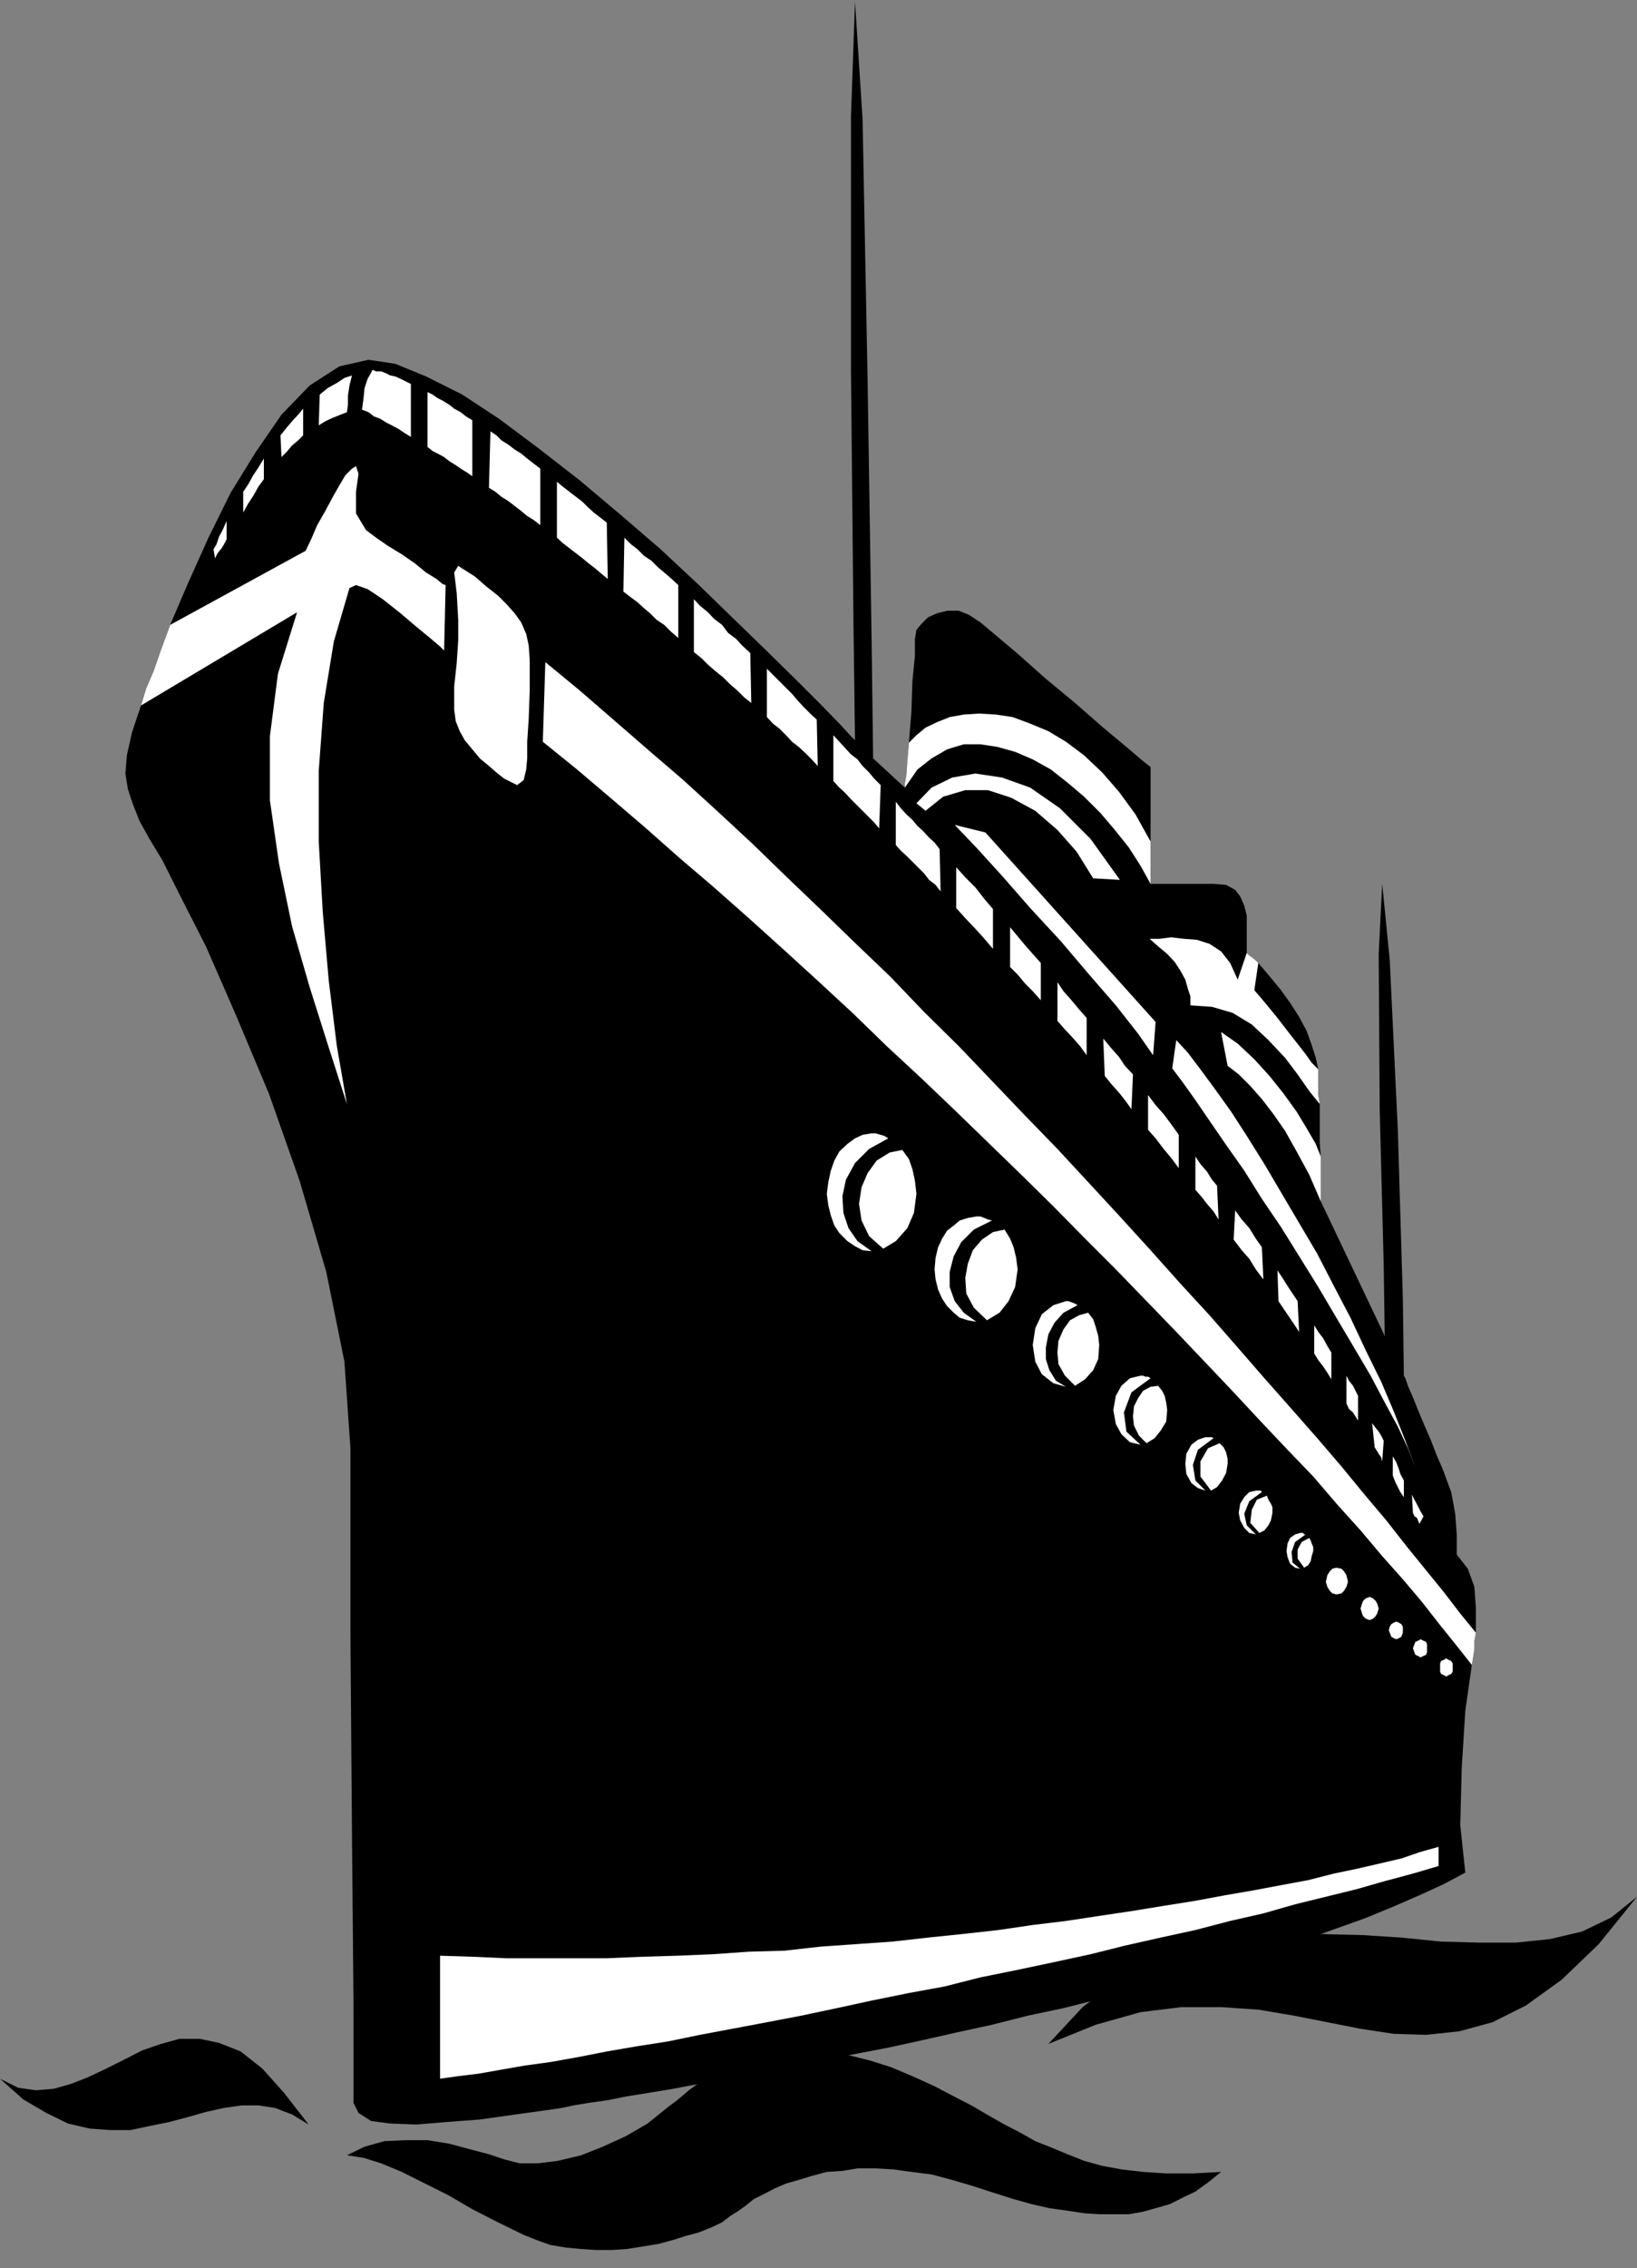 <?xml version="1.0" encoding="UTF-8" standalone="no"?>
<svg
   xmlns:ooo="http://xml.openoffice.org/svg/export"
   xmlns:dc="http://purl.org/dc/elements/1.1/"
   xmlns:cc="http://creativecommons.org/ns#"
   xmlns:rdf="http://www.w3.org/1999/02/22-rdf-syntax-ns#"
   xmlns:svg="http://www.w3.org/2000/svg"
   xmlns="http://www.w3.org/2000/svg"
   xmlns:sodipodi="http://sodipodi.sourceforge.net/DTD/sodipodi-0.dtd"
   xmlns:inkscape="http://www.inkscape.org/namespaces/inkscape"
   version="1.2"
   width="32.51mm"
   height="45.01mm"
   viewBox="0 0 3251 4501"
   preserveAspectRatio="xMidYMid"
   xml:space="preserve"
   id="svg189"
   sodipodi:docname="cruzshp2.svg"
   style="fill-rule:evenodd;stroke-width:28.222;stroke-linejoin:round"
   inkscape:version="0.92.5 (2060ec1f9f, 2020-04-08)"><rect x="0" y="0" width="3251" height="4501" fill="#808080" stroke="none"/><sodipodi:namedview
   pagecolor="#ffffff"
   bordercolor="#666666"
   borderopacity="1"
   objecttolerance="10"
   gridtolerance="10"
   guidetolerance="10"
   inkscape:pageopacity="0"
   inkscape:pageshadow="2"
   inkscape:window-width="664"
   inkscape:window-height="487"
   id="namedview191"
   showgrid="false"
   inkscape:zoom="0.2102413"
   inkscape:cx="61.455119"
   inkscape:cy="85.039368"
   inkscape:window-x="0"
   inkscape:window-y="0"
   inkscape:window-maximized="0"
   inkscape:current-layer="svg189" />
 <defs
   class="ClipPathGroup"
   id="defs8">
  <clipPath
   id="presentation_clip_path"
   clipPathUnits="userSpaceOnUse">
   <rect
   x="0"
   y="0"
   width="21000"
   height="29700"
   id="rect2" />
  </clipPath>
  <clipPath
   id="presentation_clip_path_shrink"
   clipPathUnits="userSpaceOnUse">
   <rect
   x="21"
   y="29"
   width="20958"
   height="29641"
   id="rect5" />
  </clipPath>
 </defs>
 <defs
   class="TextShapeIndex"
   id="defs12">
  <g
   ooo:slide="id1"
   ooo:id-list="id3"
   id="g10" />
 </defs>
 <defs
   class="EmbeddedBulletChars"
   id="defs44">
  <g
   id="bullet-char-template-57356"
   transform="matrix(4.8828125e-4,0,0,-4.8828125e-4,0,0)">
   <path
   d="M 580,1141 1163,571 580,0 -4,571 Z"
   id="path14"
   inkscape:connector-curvature="0" />
  </g>
  <g
   id="bullet-char-template-57354"
   transform="matrix(4.8828125e-4,0,0,-4.8828125e-4,0,0)">
   <path
   d="M 8,1128 H 1137 V 0 H 8 Z"
   id="path17"
   inkscape:connector-curvature="0" />
  </g>
  <g
   id="bullet-char-template-10146"
   transform="matrix(4.8828125e-4,0,0,-4.8828125e-4,0,0)">
   <path
   d="M 174,0 602,739 174,1481 1456,739 Z M 1358,739 309,1346 659,739 Z"
   id="path20"
   inkscape:connector-curvature="0" />
  </g>
  <g
   id="bullet-char-template-10132"
   transform="matrix(4.8828125e-4,0,0,-4.8828125e-4,0,0)">
   <path
   d="M 2015,739 1276,0 H 717 l 543,543 H 174 v 393 h 1086 l -543,545 h 557 z"
   id="path23"
   inkscape:connector-curvature="0" />
  </g>
  <g
   id="bullet-char-template-10007"
   transform="matrix(4.8828125e-4,0,0,-4.8828125e-4,0,0)">
   <path
   d="m 0,-2 c -7,16 -16,29 -25,39 l 381,530 c -94,256 -141,385 -141,387 0,25 13,38 40,38 9,0 21,-2 34,-5 21,4 42,12 65,25 l 27,-13 111,-251 280,301 64,-25 24,25 c 21,-10 41,-24 62,-43 C 886,937 835,863 770,784 769,783 710,716 594,584 L 774,223 c 0,-27 -21,-55 -63,-84 l 16,-20 C 717,90 699,76 672,76 641,76 570,178 457,381 L 164,-76 c -22,-34 -53,-51 -92,-51 -42,0 -63,17 -64,51 -7,9 -10,24 -10,44 0,9 1,19 2,30 z"
   id="path26"
   inkscape:connector-curvature="0" />
  </g>
  <g
   id="bullet-char-template-10004"
   transform="matrix(4.8828125e-4,0,0,-4.8828125e-4,0,0)">
   <path
   d="M 285,-33 C 182,-33 111,30 74,156 52,228 41,333 41,471 c 0,78 14,145 41,201 34,71 87,106 158,106 53,0 88,-31 106,-94 l 23,-176 c 8,-64 28,-97 59,-98 l 735,706 c 11,11 33,17 66,17 42,0 63,-15 63,-46 V 965 c 0,-36 -10,-64 -30,-84 L 442,47 C 390,-6 338,-33 285,-33 Z"
   id="path29"
   inkscape:connector-curvature="0" />
  </g>
  <g
   id="bullet-char-template-9679"
   transform="matrix(4.8828125e-4,0,0,-4.8828125e-4,0,0)">
   <path
   d="M 813,0 C 632,0 489,54 383,161 276,268 223,411 223,592 c 0,181 53,324 160,431 106,107 249,161 430,161 179,0 323,-54 432,-161 108,-107 162,-251 162,-431 0,-180 -54,-324 -162,-431 C 1136,54 992,0 813,0 Z"
   id="path32"
   inkscape:connector-curvature="0" />
  </g>
  <g
   id="bullet-char-template-8226"
   transform="matrix(4.8828125e-4,0,0,-4.8828125e-4,0,0)">
   <path
   d="m 346,457 c -73,0 -137,26 -191,78 -54,51 -81,114 -81,188 0,73 27,136 81,188 54,52 118,78 191,78 73,0 134,-26 185,-79 51,-51 77,-114 77,-187 0,-75 -25,-137 -76,-188 -50,-52 -112,-78 -186,-78 z"
   id="path35"
   inkscape:connector-curvature="0" />
  </g>
  <g
   id="bullet-char-template-8211"
   transform="matrix(4.8828125e-4,0,0,-4.8828125e-4,0,0)">
   <path
   d="M -4,459 H 1135 V 606 H -4 Z"
   id="path38"
   inkscape:connector-curvature="0" />
  </g>
  <g
   id="bullet-char-template-61548"
   transform="matrix(4.8828125e-4,0,0,-4.8828125e-4,0,0)">
   <path
   d="m 173,740 c 0,163 58,303 173,419 116,115 255,173 419,173 163,0 302,-58 418,-173 116,-116 174,-256 174,-419 0,-163 -58,-303 -174,-418 C 1067,206 928,148 765,148 601,148 462,206 346,322 231,437 173,577 173,740 Z"
   id="path41"
   inkscape:connector-curvature="0" />
  </g>
 </defs>
 <g
   id="g49"
   transform="translate(-8874,-12599)">
  <g
   id="id2"
   class="Master_Slide">
   <g
   id="bg-id2"
   class="Background" />
   <g
   id="bo-id2"
   class="BackgroundObjects" />
  </g>
 </g>
 <g
   class="SlideGroup"
   id="g187"
   transform="translate(-8874,-12599)">
  <g
   id="g185">
   <g
   id="container-id1">
    <g
   id="id1"
   class="Slide"
   clip-path="url(#presentation_clip_path)">
     <g
   class="Page"
   id="g181">
      <g
   class="Graphic"
   id="g179">
       <g
   id="id3">
        <rect
   class="BoundingBox"
   x="8874"
   y="12599"
   width="3251"
   height="4501"
   id="rect51"
   style="fill:none;stroke:none" />
        <defs
   id="defs56">
         <clipPath
   id="clip_path_1"
   clipPathUnits="userSpaceOnUse">
          <path
   d="m 8874,12599 h 3250 v 4500 H 8874 Z"
   id="path53"
   inkscape:connector-curvature="0" />
         </clipPath>
        </defs>
        <g
   clip-path="url(#clip_path_1)"
   id="g176">
         <path
   d="m 9576,16772 10,20 25,16 38,5 51,2 61,-5 66,-5 71,-10 72,-10 20,-3 23,-5 30,-5 36,-5 40,-8 44,-7 48,-8 53,-10 56,-10 59,-10 61,-13 63,-13 64,-12 68,-13 69,-15 71,-16 69,-15 71,-18 71,-15 71,-18 72,-18 71,-20 68,-18 66,-20 67,-20 63,-21 61,-22 59,-21 56,-23 53,-23 48,-22 43,-23 -10,-94 3,-115 7,-112 13,-91 3,-18 2,-15 v -15 l 3,-16 v -50 l -3,-41 -13,-36 -22,-28 v -40 l -3,-41 -8,-43 -17,-46 -11,-25 -12,-31 -13,-30 -13,-31 -10,-25 -10,-23 -5,-15 -3,-5 -2,-153 -10,-335 -16,-336 -15,-152 -7,139 2,308 8,310 2,140 -127,-267 v -20 -21 -25 -23 l -2,-25 v -28 -26 -25 l -3,-18 v -18 -18 -15 l -5,-23 -8,-25 -10,-28 -15,-28 -18,-28 -18,-25 -23,-28 -22,-26 -5,-5 -6,-5 -7,-5 -5,-5 v -26 -22 -26 l -5,-20 -8,-18 -10,-13 -18,-10 -25,-2 h -16 -17 -21 -20 -20 -16 -10 -5 v -84 -148 l -13,-10 -33,-28 -48,-40 -56,-49 -58,-48 -54,-48 -45,-38 -31,-26 -23,-15 -20,-8 h -23 l -20,5 -18,8 -13,13 -10,12 -3,18 v 33 l -5,51 -2,61 -5,61 -3,36 -2,28 -3,17 v 8 l -63,-58 -3,-234 -8,-519 -10,-516 -15,-233 -8,228 v 503 l 5,506 3,229 -8,-8 -23,-25 -35,-36 -48,-48 -59,-58 -66,-64 -71,-69 -76,-71 -79,-68 -82,-69 -81,-63 -79,-59 -73,-48 -72,-36 -61,-25 -53,-8 -58,13 -59,38 -56,58 -51,74 -50,81 -44,89 -40,89 -36,84 -18,49 -15,43 -15,35 -10,33 -18,54 -10,45 -3,36 5,31 10,30 13,33 20,36 26,43 33,66 53,104 59,135 66,157 61,173 53,181 36,178 12,172 v 369 l 3,394 3,335 z"
   id="path58"
   inkscape:connector-curvature="0"
   style="fill:#000000;stroke:none" />
         <path
   d="m 9952,14071 68,55 66,56 69,59 69,61 68,58 69,61 71,64 69,63 66,61 68,66 69,64 66,63 66,64 66,64 64,63 63,64 61,61 61,63 59,61 58,61 56,59 54,58 53,56 51,53 48,56 46,51 43,51 41,46 38,45 36,46 33,41 30,38 3,-18 2,-15 v -15 l 3,-16 -31,-38 -33,-43 -35,-43 -39,-48 -40,-51 -43,-51 -46,-56 -48,-56 -51,-58 -54,-61 -53,-61 -56,-64 -58,-63 -59,-66 -61,-67 -61,-66 -63,-68 -67,-69 -63,-66 -66,-69 -69,-68 -66,-69 -69,-66 -68,-66 -69,-66 -68,-66 -69,-64 -69,-63 -71,-61 -68,-59 -67,-58 -68,-56 z"
   id="path60"
   inkscape:connector-curvature="0"
   style="fill:#ffffff;stroke:none" />
         <path
   d="m 9748,16480 64,2 66,3 h 66 66 69 l 71,-3 69,-2 71,-3 71,-5 71,-2 71,-8 71,-5 72,-5 71,-8 68,-7 72,-8 68,-10 66,-8 66,-10 67,-10 61,-10 63,-10 59,-11 58,-10 53,-10 54,-10 51,-13 48,-10 43,-10 43,-10 38,-13 36,-10 v 38 l -51,15 -56,15 -56,16 -61,15 -61,15 -63,18 -66,15 -69,18 -69,15 -71,16 -68,17 -74,16 -71,15 -74,15 -71,18 -71,13 -74,15 -69,15 -71,15 -68,13 -69,13 -64,12 -63,13 -64,10 -58,10 -56,11 -56,10 -51,7 -46,8 -45,8 -41,5 -36,5 z"
   id="path62"
   inkscape:connector-curvature="0"
   style="fill:#ffffff;stroke:none" />
         <path
   d="m 10638,14858 -8,-5 -7,-2 -10,-3 h -8 l -18,3 -15,7 -15,11 -16,15 -10,18 -7,20 -5,23 -3,23 3,23 5,20 7,20 10,15 16,16 15,10 15,8 18,2 -28,-20 -18,-26 -10,-30 -2,-33 7,-33 18,-33 28,-28 z"
   id="path64"
   inkscape:connector-curvature="0"
   style="fill:#ffffff;stroke:none" />
         <path
   d="m 10628,15077 25,-15 23,-26 13,-30 5,-38 -3,-26 -5,-23 -7,-20 -13,-18 -25,5 -26,16 -18,25 -12,28 -5,33 5,33 15,31 z"
   id="path66"
   inkscape:connector-curvature="0"
   style="fill:#ffffff;stroke:none" />
         <path
   d="m 11746,15926 5,-3 5,-2 3,-5 v -8 -8 l -3,-5 -5,-2 -5,-3 -5,3 -5,2 -2,5 v 8 8 l 2,5 5,2 z"
   id="path68"
   inkscape:connector-curvature="0"
   style="fill:#ffffff;stroke:none" />
         <path
   d="m 11528,15763 10,-2 5,-5 5,-8 3,-10 -3,-13 -5,-8 -5,-5 -10,-2 -8,2 -5,5 -5,8 -3,13 3,10 5,8 5,5 z"
   id="path70"
   inkscape:connector-curvature="0"
   style="fill:#ffffff;stroke:none" />
         <path
   d="m 11594,15814 7,-3 5,-5 3,-5 3,-10 -3,-10 -3,-5 -5,-5 -7,-3 -8,3 -5,5 -2,5 -3,10 3,10 2,5 5,5 z"
   id="path72"
   inkscape:connector-curvature="0"
   style="fill:#ffffff;stroke:none" />
         <path
   d="m 11647,15852 5,-2 5,-3 3,-8 v -5 -7 l -3,-5 -5,-3 -5,-2 -5,2 -5,3 -3,5 -2,7 2,5 3,8 5,3 z"
   id="path74"
   inkscape:connector-curvature="0"
   style="fill:#ffffff;stroke:none" />
         <path
   d="m 11695,15888 6,-3 5,-2 2,-5 v -8 -8 l -2,-5 -5,-2 -6,-3 -5,3 -5,2 -2,5 -3,8 3,8 2,5 5,2 z"
   id="path76"
   inkscape:connector-curvature="0"
   style="fill:#ffffff;stroke:none" />
         <path
   d="m 10844,15021 -8,-2 -7,-3 -8,-3 h -8 l -17,3 -16,5 -12,10 -13,10 -10,16 -8,17 -5,21 -2,23 2,20 5,20 8,18 10,15 13,13 12,10 16,5 17,3 -25,-18 -18,-23 -10,-28 v -30 l 8,-31 15,-28 25,-25 z"
   id="path78"
   inkscape:connector-curvature="0"
   style="fill:#ffffff;stroke:none" />
         <path
   d="m 10834,15219 25,-15 18,-23 13,-28 5,-35 -3,-23 -5,-21 -7,-17 -11,-18 -23,5 -22,15 -18,21 -10,27 -5,28 2,31 15,28 z"
   id="path80"
   inkscape:connector-curvature="0"
   style="fill:#ffffff;stroke:none" />
         <path
   d="m 11014,15189 -5,-3 -5,-2 -8,-3 h -5 l -25,8 -23,18 -13,28 -5,33 5,33 13,25 23,18 25,7 -20,-12 -13,-21 -7,-22 v -23 l 5,-26 12,-23 18,-20 z"
   id="path82"
   inkscape:connector-curvature="0"
   style="fill:#ffffff;stroke:none" />
         <path
   d="m 11009,15349 20,-13 16,-18 10,-22 2,-28 -2,-18 -5,-18 -5,-15 -10,-13 -18,5 -18,10 -13,18 -10,23 -2,23 2,23 13,23 z"
   id="path84"
   inkscape:connector-curvature="0"
   style="fill:#ffffff;stroke:none" />
         <path
   d="m 11159,15334 -5,-3 h -5 l -5,-2 h -5 l -21,5 -17,15 -11,20 -5,28 5,28 11,20 17,16 21,5 -28,-26 -5,-38 15,-40 z"
   id="path86"
   inkscape:connector-curvature="0"
   style="fill:#ffffff;stroke:none" />
         <path
   d="m 11151,15463 16,-10 12,-15 11,-18 2,-23 -2,-15 -3,-13 -5,-10 -8,-10 -15,2 -15,8 -10,15 -8,16 -2,20 2,18 10,20 z"
   id="path88"
   inkscape:connector-curvature="0"
   style="fill:#ffffff;stroke:none" />
         <path
   d="m 11284,15453 -3,-2 h -5 -3 -5 l -15,5 -13,10 -10,18 -2,20 2,20 10,18 13,10 15,5 -20,-20 -5,-31 10,-30 z"
   id="path90"
   inkscape:connector-curvature="0"
   style="fill:#ffffff;stroke:none" />
         <path
   d="m 11279,15557 12,-7 10,-13 8,-15 3,-18 v -10 l -3,-13 -5,-10 -8,-8 -23,10 -15,26 v 30 z"
   id="path92"
   inkscape:connector-curvature="0"
   style="fill:#ffffff;stroke:none" />
         <path
   d="m 11380,15560 -2,-3 h -3 -5 -2 l -13,3 -10,10 -8,13 -3,18 3,15 8,15 10,10 13,3 -18,-18 -5,-23 10,-25 z"
   id="path94"
   inkscape:connector-curvature="0"
   style="fill:#ffffff;stroke:none" />
         <path
   d="m 11375,15641 10,-5 8,-10 5,-10 3,-15 v -11 l -3,-7 -5,-8 -3,-8 -20,8 -10,20 -3,26 z"
   id="path96"
   inkscape:connector-curvature="0"
   style="fill:#ffffff;stroke:none" />
         <path
   d="m 11467,15644 h -3 l -2,-3 h -3 -3 l -10,3 -10,7 -5,11 -2,15 2,12 5,13 10,8 10,2 -15,-12 -2,-21 7,-20 z"
   id="path98"
   inkscape:connector-curvature="0"
   style="fill:#ffffff;stroke:none" />
         <path
   d="m 11464,15710 8,-5 5,-8 2,-10 3,-10 v -8 l -3,-7 -2,-6 -3,-5 -15,8 -8,15 v 18 z"
   id="path100"
   inkscape:connector-curvature="0"
   style="fill:#ffffff;stroke:none" />
         <path
   d="m 9154,13999 10,-33 15,-35 15,-43 18,-49 269,-147 11,-23 12,-28 16,-28 15,-28 13,-23 12,-20 13,-13 8,-5 5,15 -5,36 v 43 l 20,33 20,15 23,16 28,17 26,18 22,18 21,13 12,10 6,2 -3,130 -8,-8 -20,-17 -28,-23 -33,-28 -33,-26 -30,-20 -23,-8 -13,6 -31,106 -20,122 -10,135 v 140 l 8,140 12,137 16,129 20,115 -36,-112 -38,-120 -35,-121 -26,-125 -18,-125 v -127 l 16,-124 38,-122 z"
   id="path102"
   inkscape:connector-curvature="0"
   style="fill:#ffffff;stroke:none" />
         <path
   d="m 9784,13829 -3,-53 -5,-41 8,-13 33,21 23,20 23,18 18,18 15,17 13,18 10,23 5,23 2,28 v 61 l -2,56 -3,46 v 33 l -2,22 -5,21 -13,10 -26,-13 -15,-12 -15,-13 -18,-15 -15,-18 -15,-18 -10,-18 -8,-20 -3,-23 v -46 l 5,-46 3,-45 z"
   id="path104"
   inkscape:connector-curvature="0"
   style="fill:#ffffff;stroke:none" />
         <path
   d="m 11350,14490 5,5 7,5 6,5 5,5 -8,54 13,15 15,18 18,22 20,26 18,23 18,23 12,17 13,13 v 15 18 18 l 3,18 -21,-26 -23,-33 -25,-33 -33,-35 -33,-31 -38,-23 -41,-12 -43,-3 v -18 l -5,-15 -5,-18 -10,-18 -11,-17 -15,-16 -18,-15 -17,-15 h 20 l 23,-3 25,3 26,2 25,8 23,15 18,23 15,33 z"
   id="path106"
   inkscape:connector-curvature="0"
   style="fill:#ffffff;stroke:none" />
         <path
   d="m 11497,14983 v -20 -21 -25 -23 l -10,-25 -18,-31 -20,-33 -26,-36 -28,-35 -30,-33 -33,-31 -33,-23 13,67 22,17 23,23 23,26 23,30 23,33 23,41 25,46 z"
   id="path108"
   inkscape:connector-curvature="0"
   style="fill:#ffffff;stroke:none" />
         <path
   d="m 10671,14162 v -8 l 3,-17 2,-28 3,-36 15,-15 18,-15 23,-11 25,-10 28,-5 30,-2 34,2 33,5 35,13 36,15 35,21 36,27 36,34 33,38 33,45 30,54 v 84 l -20,-36 -23,-36 -28,-35 -28,-33 -33,-33 -33,-28 -33,-26 -36,-20 -35,-15 -36,-10 -33,-5 h -33 l -33,10 -31,18 -28,22 z"
   id="path110"
   inkscape:connector-curvature="0"
   style="fill:#ffffff;stroke:none" />
         <path
   d="m 10694,14193 30,-31 41,-20 46,-8 53,8 56,20 59,41 61,61 58,81 -53,-3 -33,-53 -38,-43 -44,-38 -48,-26 -46,-15 h -45 l -44,13 -35,28 z"
   id="path112"
   inkscape:connector-curvature="0"
   style="fill:#ffffff;stroke:none" />
         <path
   d="m 11164,14693 5,-66 -338,-376 -61,-15 43,45 51,56 56,64 61,66 56,66 53,61 44,56 z"
   id="path114"
   inkscape:connector-curvature="0"
   style="fill:#ffffff;stroke:none" />
         <path
   d="m 11210,14663 -8,56 21,28 25,35 28,41 33,48 36,51 35,56 38,56 38,61 36,58 36,61 35,59 33,56 28,53 26,48 20,43 15,39 -20,-54 -23,-58 -25,-59 -31,-63 -30,-64 -33,-63 -33,-64 -36,-61 -36,-61 -33,-56 -35,-56 -31,-48 -33,-46 -28,-38 -25,-33 z"
   id="path116"
   inkscape:connector-curvature="0"
   style="fill:#ffffff;stroke:none" />
         <path
   d="m 9690,13361 -10,-5 -10,-5 -11,-5 -10,-2 -10,-5 -8,-3 h -10 l -7,-3 -10,18 -6,18 -2,20 -3,23 13,5 10,8 13,5 13,8 10,5 13,7 12,8 13,8 z"
   id="path118"
   inkscape:connector-curvature="0"
   style="fill:#ffffff;stroke:none" />
         <path
   d="m 9812,13433 -13,-8 -10,-8 -13,-7 -10,-8 -13,-8 -10,-5 -10,-7 -10,-5 v 109 l 10,8 10,5 13,7 10,8 13,8 10,7 13,8 10,7 z"
   id="path120"
   inkscape:connector-curvature="0"
   style="fill:#ffffff;stroke:none" />
         <path
   d="m 9947,13529 -13,-10 -13,-10 -12,-10 -13,-8 -13,-10 -13,-8 -10,-10 -12,-8 -3,112 13,8 12,10 13,8 13,10 13,10 12,10 13,8 13,10 z"
   id="path122"
   inkscape:connector-curvature="0"
   style="fill:#ffffff;stroke:none" />
         <path
   d="m 10079,13636 -13,-10 -13,-10 -12,-11 -10,-10 -13,-10 -13,-10 -13,-10 -12,-10 v 111 l 12,11 13,10 13,10 13,10 12,10 13,10 13,11 12,10 z"
   id="path124"
   inkscape:connector-curvature="0"
   style="fill:#ffffff;stroke:none" />
         <path
   d="m 10221,13760 -13,-12 -15,-13 -12,-10 -13,-13 -15,-10 -13,-13 -13,-10 -13,-13 -2,107 13,10 15,11 13,12 12,10 13,13 15,10 13,13 15,13 z"
   id="path126"
   inkscape:connector-curvature="0"
   style="fill:#ffffff;stroke:none" />
         <path
   d="m 10364,13895 -16,-15 -12,-13 -16,-12 -12,-16 -16,-12 -12,-13 -16,-13 -12,-13 v 105 l 15,12 13,13 15,13 15,12 13,13 15,13 13,13 15,12 z"
   id="path128"
   inkscape:connector-curvature="0"
   style="fill:#ffffff;stroke:none" />
         <path
   d="m 10496,14027 -13,-12 -13,-13 -12,-13 -11,-13 -12,-12 -13,-13 -13,-13 -12,-12 v 96 l 12,13 13,10 13,13 12,13 13,10 13,12 13,13 12,13 z"
   id="path130"
   inkscape:connector-curvature="0"
   style="fill:#ffffff;stroke:none" />
         <path
   d="m 10623,14157 -13,-13 -10,-12 -13,-13 -10,-13 -13,-10 -12,-13 -11,-12 -12,-13 v 91 l 12,13 11,10 12,13 10,10 13,13 10,10 13,13 10,12 z"
   id="path132"
   inkscape:connector-curvature="0"
   style="fill:#ffffff;stroke:none" />
         <path
   d="m 10740,14284 -10,-13 -11,-10 -12,-13 -11,-10 -10,-12 -12,-11 -11,-12 -10,-13 v 86 l 10,11 13,12 10,10 13,13 10,10 10,13 13,10 10,13 z"
   id="path134"
   inkscape:connector-curvature="0"
   style="fill:#ffffff;stroke:none" />
         <path
   d="m 10846,14403 -17,-20 -18,-23 -20,-20 -18,-20 v 81 l 18,20 20,21 18,20 17,20 z"
   id="path136"
   inkscape:connector-curvature="0"
   style="fill:#ffffff;stroke:none" />
         <path
   d="m 10941,14510 -16,-18 -15,-17 -15,-18 -15,-18 v 79 l 15,15 15,18 15,15 16,18 z"
   id="path138"
   inkscape:connector-curvature="0"
   style="fill:#ffffff;stroke:none" />
         <path
   d="m 11032,14619 -15,-17 -15,-18 -16,-18 -12,-18 v 77 l 15,17 15,16 15,17 13,18 z"
   id="path140"
   inkscape:connector-curvature="0"
   style="fill:#ffffff;stroke:none" />
         <path
   d="m 11124,14731 -16,-17 -12,-18 -16,-18 -15,-18 3,74 12,15 16,18 12,15 13,18 z"
   id="path142"
   inkscape:connector-curvature="0"
   style="fill:#ffffff;stroke:none" />
         <path
   d="m 11215,14851 -15,-21 -15,-20 -16,-18 -15,-20 v 69 l 15,17 16,21 15,18 15,20 z"
   id="path144"
   inkscape:connector-curvature="0"
   style="fill:#ffffff;stroke:none" />
         <path
   d="m 11291,14952 -10,-12 -10,-16 -13,-15 -10,-15 v 66 l 13,15 10,13 13,15 10,16 z"
   id="path146"
   inkscape:connector-curvature="0"
   style="fill:#ffffff;stroke:none" />
         <path
   d="m 11380,15074 -12,-17 -13,-21 -15,-17 -13,-18 -3,58 16,21 15,17 13,21 15,20 z"
   id="path148"
   inkscape:connector-curvature="0"
   style="fill:#ffffff;stroke:none" />
         <path
   d="m 11451,15181 -10,-15 -10,-15 -10,-16 -10,-15 2,61 10,15 11,16 10,15 10,15 z"
   id="path150"
   inkscape:connector-curvature="0"
   style="fill:#ffffff;stroke:none" />
         <path
   d="m 11518,15283 -8,-13 -8,-15 -10,-13 -8,-13 v 56 l 8,13 10,13 8,12 8,13 z"
   id="path152"
   inkscape:connector-curvature="0"
   style="fill:#ffffff;stroke:none" />
         <path
   d="m 11571,15369 -5,-10 -5,-10 -8,-10 -5,-10 v 55 l 5,11 8,7 5,8 5,8 z"
   id="path154"
   inkscape:connector-curvature="0"
   style="fill:#ffffff;stroke:none" />
         <path
   d="m 11599,15423 5,7 8,10 5,8 5,10 -3,41 -2,-8 -5,-7 -3,-5 -5,-8 z"
   id="path156"
   inkscape:connector-curvature="0"
   style="fill:#ffffff;stroke:none" />
         <path
   d="m 11640,15489 7,12 5,13 3,10 7,13 v 33 l -7,-10 -5,-10 -5,-10 -5,-13 z"
   id="path158"
   inkscape:connector-curvature="0"
   style="fill:#ffffff;stroke:none" />
         <path
   d="m 11678,15565 5,10 7,13 5,10 6,10 -8,15 -3,-7 -2,-5 -5,-3 -3,-7 z"
   id="path160"
   inkscape:connector-curvature="0"
   style="fill:#ffffff;stroke:none" />
         <path
   d="m 9573,13344 -15,5 -15,10 -18,10 -16,13 -2,61 13,-8 15,-7 15,-6 13,-5 2,-15 v -18 l 3,-20 z"
   id="path162"
   inkscape:connector-curvature="0"
   style="fill:#ffffff;stroke:none" />
         <path
   d="m 9431,13463 12,-15 11,-13 12,-13 10,-12 v 53 l -10,10 -12,10 -11,13 -10,10 z"
   id="path164"
   inkscape:connector-curvature="0"
   style="fill:#ffffff;stroke:none" />
         <path
   d="m 9357,13575 10,-15 10,-18 10,-15 11,-18 v 41 l -11,15 -10,18 -10,15 -10,18 z"
   id="path166"
   inkscape:connector-curvature="0"
   style="fill:#ffffff;stroke:none" />
         <path
   d="m 9298,13689 6,-10 5,-15 7,-13 8,-18 v 36 l -5,10 -5,8 -8,10 -5,10 z"
   id="path168"
   inkscape:connector-curvature="0"
   style="fill:#ffffff;stroke:none" />
         <path
   d="m 8874,16724 36,18 35,5 36,-3 35,-10 33,-13 36,-17 36,-18 35,-18 38,-13 36,-10 h 41 l 38,8 43,17 43,34 43,48 49,63 -33,-20 -34,-13 -33,-5 h -33 l -35,5 -36,8 -35,10 -38,10 -39,8 -38,8 h -40 l -41,-3 -43,-10 -43,-21 -46,-27 z"
   id="path170"
   inkscape:connector-curvature="0"
   style="fill:#000000;stroke:none" />
         <path
   d="m 9563,16876 35,-17 39,-11 43,-2 h 43 l 43,7 41,11 38,10 30,10 31,8 h 36 l 40,-5 46,-11 43,-17 46,-21 43,-25 41,-33 20,-15 21,-18 22,-16 23,-12 23,-13 26,-13 28,-10 30,-7 31,-6 30,-2 h 36 l 35,5 36,5 40,10 41,13 43,18 44,20 38,20 35,18 36,21 30,17 31,16 30,17 33,13 31,13 33,13 36,10 38,7 43,5 46,3 h 53 l 56,-3 -26,21 -25,18 -25,12 -26,13 -28,8 -25,7 -28,5 h -28 -31 l -30,-2 -33,-5 -36,-5 -35,-8 -36,-10 -41,-13 -40,-13 -41,-12 -41,-11 -40,-5 -36,-5 -35,-2 h -36 l -30,5 -31,2 -30,8 -26,8 -25,7 -23,10 -21,11 -20,10 -15,12 -15,11 -16,10 -17,13 -21,10 -25,10 -26,7 -25,8 -30,8 -31,5 -31,5 -30,2 h -31 l -30,-2 -31,-3 -30,-5 -28,-10 -25,-10 -51,-25 -51,-26 -48,-28 -46,-23 -46,-23 -41,-17 -35,-11 z"
   id="path172"
   inkscape:connector-curvature="0"
   style="fill:#000000;stroke:none" />
         <path
   d="m 10956,16655 68,-73 74,-56 76,-39 79,-27 81,-16 82,-7 h 81 l 82,2 78,5 79,8 76,2 h 72 l 68,-7 64,-15 58,-28 51,-41 -76,94 -74,71 -71,51 -66,33 -66,18 -66,7 -64,-2 -66,-10 -66,-13 -66,-13 -71,-12 -74,-5 h -79 l -81,10 -89,25 z"
   id="path174"
   inkscape:connector-curvature="0"
   style="fill:#000000;stroke:none" />
        </g>
       </g>
      </g>
     </g>
    </g>
   </g>
  </g>
 </g>
</svg>